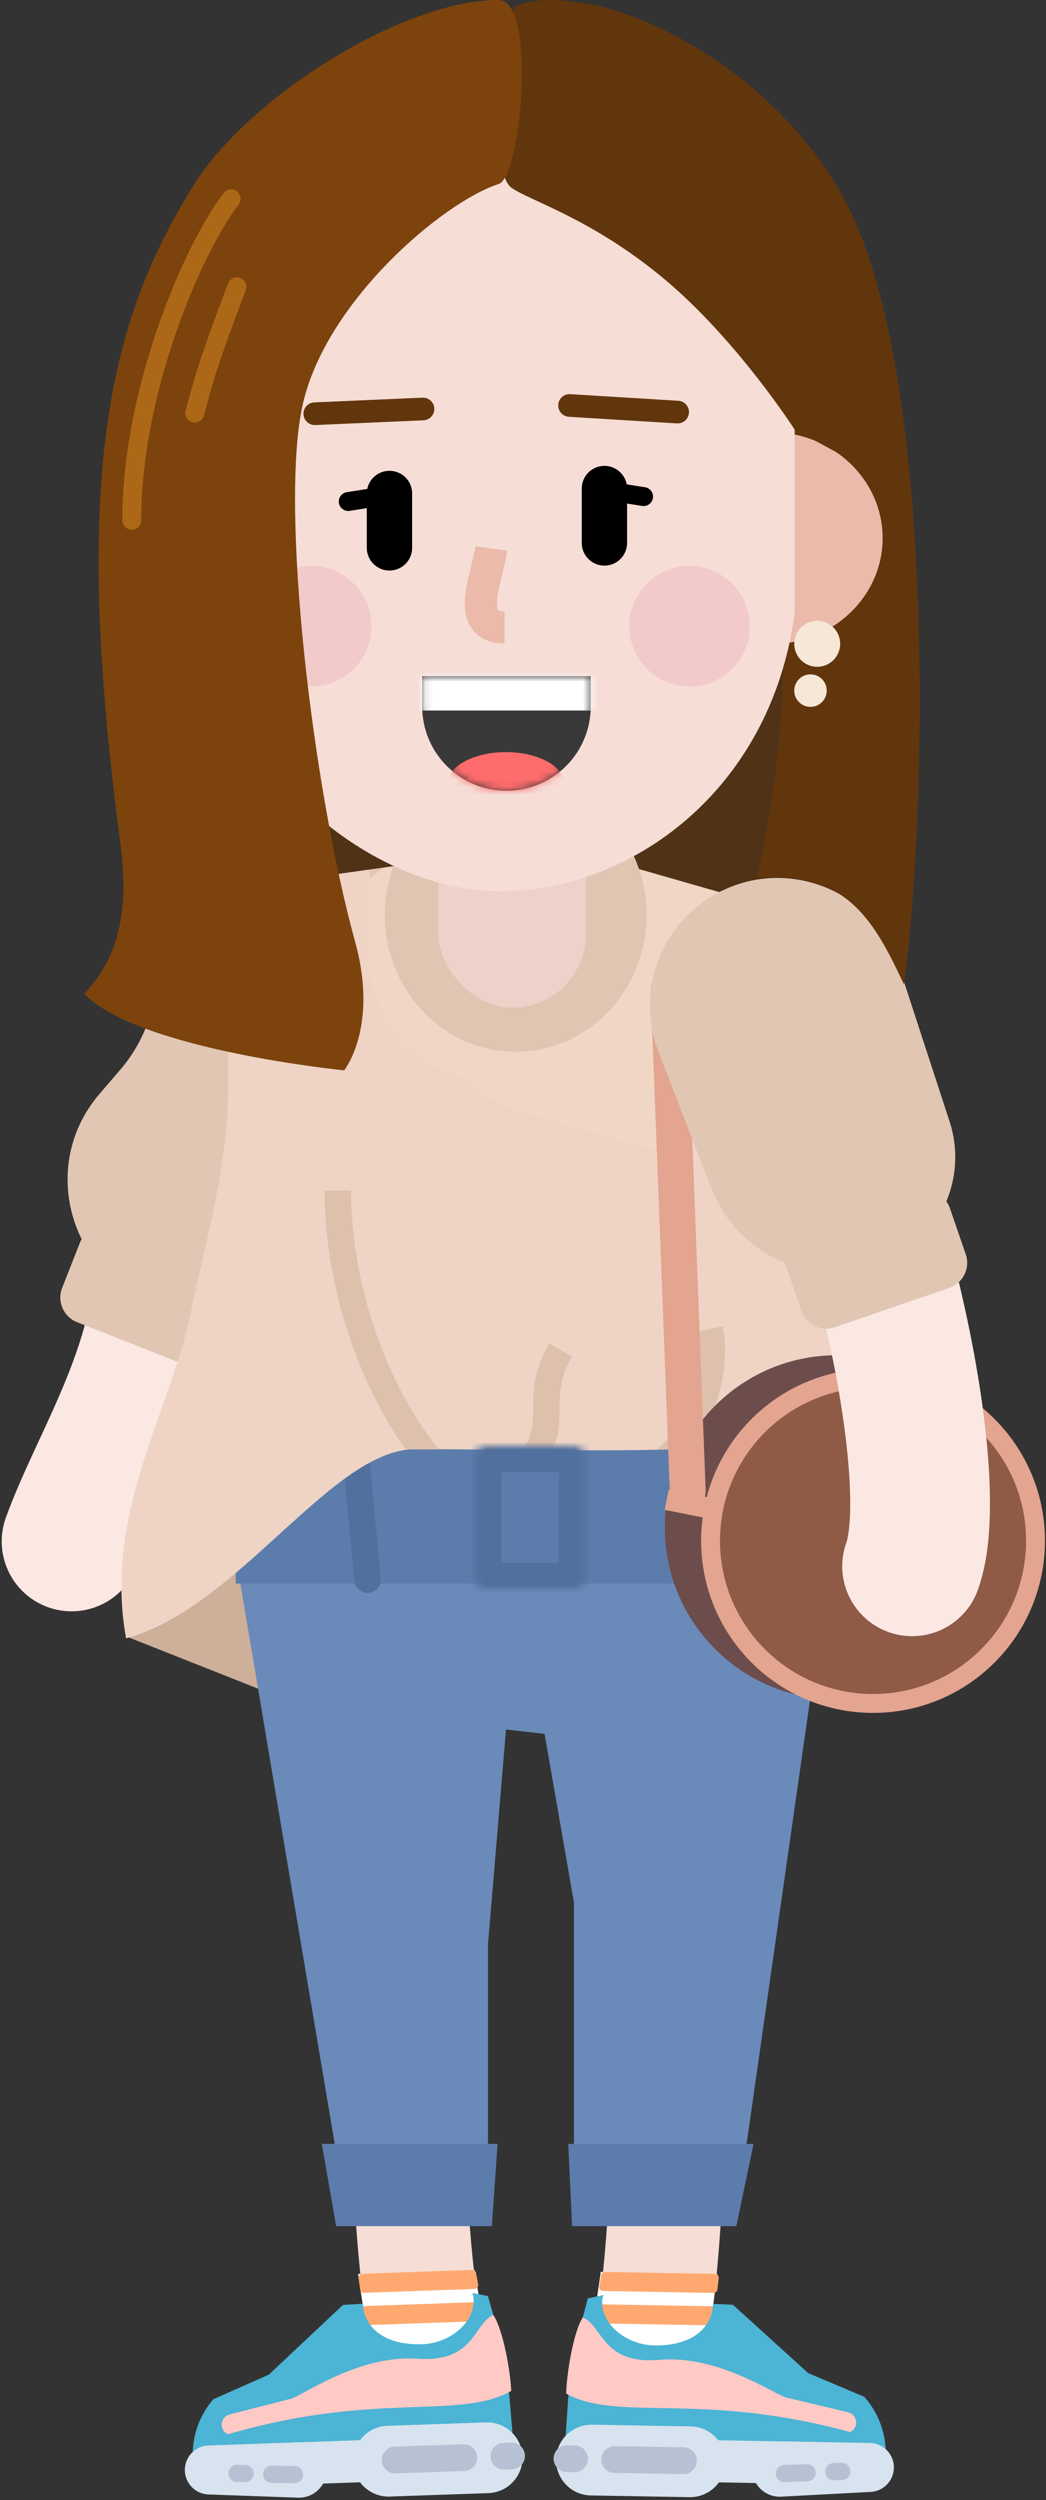 <svg width="139" height="332" viewBox="0 0 139 332" fill="none" xmlns="http://www.w3.org/2000/svg">
<rect x="0" y="0" width="139" height="332" fill="#333333" stroke="none"/>
<rect x="58.759" y="84.168" width="56.102" height="52.197" fill="#503216"/>
<path d="M87.191 218.913C90.237 233.645 89.729 288.253 87.191 306.032" stroke="#F6DDD6" stroke-width="15.057" stroke-linecap="round" stroke-linejoin="bevel"/>
<path d="M55.781 217.389C52.735 232.121 53.242 286.73 55.781 304.509" stroke="#F6DDD6" stroke-width="15.057" stroke-linecap="round" stroke-linejoin="bevel"/>
<path d="M22.204 164.304C22.204 181.322 13.573 193.514 9.512 204.689" stroke="#FBE8E3" stroke-width="18.57" stroke-linecap="round" stroke-linejoin="bevel"/>
<path d="M16.759 217.305L25.643 189.874H81.745L124.646 203.082V220.861L84.029 226.449H39.859L16.759 217.305Z" fill="#CEAF9A"/>
<path d="M93.283 232.629L48.605 227.549L38.959 203.165L99.376 205.705L93.283 232.629Z" fill="#6A8AB9"/>
<path d="M68.659 209.007H110.037L98.089 292.572H76.271V252.636L68.659 209.007Z" fill="#6A8AB9"/>
<path d="M31.851 209.769H68.913L64.852 258.137V291.302L45.051 288.077L31.851 209.769Z" fill="#6A8AB9"/>
<path d="M10.616 165.037C11.327 163.232 13.367 162.344 15.172 163.055L30.13 168.945C31.936 169.656 32.823 171.696 32.112 173.501L29.755 179.488C29.044 181.293 27.004 182.18 25.199 181.47L10.241 175.58C8.435 174.869 7.548 172.829 8.259 171.024L10.616 165.037Z" fill="#E1C6B3"/>
<path d="M30.835 187.164H111.561L110.291 210.29H31.343L30.835 187.164Z" fill="#5C7CAC"/>
<path d="M45.333 191.395L47.11 209.937C47.203 210.903 48.061 211.61 49.026 211.518C49.992 211.425 50.7 210.567 50.608 209.602L48.831 191.06C48.738 190.094 47.88 189.387 46.914 189.479C45.949 189.572 45.241 190.43 45.333 191.395Z" fill="#51709D"/>
<path d="M93.029 191.228L91.252 209.769" stroke="#51709D" stroke-width="3.513" stroke-linecap="round"/>
<path d="M23.688 122.744C27.27 111.134 40.577 105.711 51.252 111.51C60.988 116.799 64.263 129.197 58.408 138.603L41.382 165.955C37.456 172.263 29.978 175.407 22.724 173.798C9.8 170.931 4.598 155.313 13.222 145.269L15.991 142.044C17.784 139.955 19.129 137.519 19.941 134.888L23.688 122.744Z" fill="#E1C6B3"/>
<rect x="38.959" y="110.203" width="58.64" height="82.548" rx="28.106" fill="#EFD6C5"/>
<path d="M55.205 192.443C44.036 192.443 31.736 213.495 16.759 217.559C13.712 201.079 22.642 187.299 25.251 174.718C27.426 164.226 30.328 154.81 30.328 144.184V122.341C36.758 119.123 49.925 109.594 49.113 117.315C48.097 126.967 47.59 144.184 69.929 144.184C92.268 144.184 79.567 122.341 94.806 122.341C116.13 122.341 127.438 209.939 125.407 219.083C123.783 226.398 117.653 211.856 114.099 207.737L104.453 201.079L89.983 192.443C80.506 192.782 66.375 192.443 55.205 192.443Z" fill="#EFD4C5"/>
<path fill-rule="evenodd" clip-rule="evenodd" d="M49.587 185.196C45.568 177.006 43.137 167.448 43.137 158.095H46.651C46.651 166.884 48.948 175.919 52.741 183.648C54.535 187.303 56.57 190.394 58.378 192.475H53.904C52.41 190.417 50.936 187.945 49.587 185.196ZM92.046 192.475C92.856 191.374 93.575 190.147 94.191 188.816C96.13 184.628 96.838 179.793 96.025 176.111L92.595 176.869C93.231 179.75 92.636 183.813 91.002 187.341C90.029 189.442 88.776 191.193 87.327 192.475H92.046ZM73.467 192.475C74.052 191.135 74.3 189.794 74.349 188.225C74.36 187.876 74.362 187.605 74.362 186.999C74.362 184.009 74.633 182.586 76.031 180.161L72.988 178.407C72.01 180.103 71.418 181.675 71.118 183.254C70.894 184.432 70.849 185.279 70.849 186.999C70.849 187.569 70.847 187.816 70.838 188.115C70.785 189.812 70.456 190.999 69.457 192.475H73.467Z" fill="#DDC1AD"/>
<path d="M111.192 225.687C123.81 225.687 134.038 215.453 134.038 202.828C134.038 190.203 123.81 179.968 111.192 179.968C98.574 179.968 88.345 190.203 88.345 202.828C88.345 215.453 98.574 225.687 111.192 225.687Z" fill="#6C4D4B"/>
<path fill-rule="evenodd" clip-rule="evenodd" d="M116.163 225.098C127.666 225.098 136.991 215.772 136.991 204.269C136.991 192.766 127.666 183.441 116.163 183.441C104.66 183.441 95.334 192.766 95.334 204.269C95.334 215.772 104.66 225.098 116.163 225.098Z" fill="#8F5B47"/>
<path fill-rule="evenodd" clip-rule="evenodd" d="M116.015 227.465C128.633 227.465 138.862 217.231 138.862 204.606C138.862 191.981 128.633 181.746 116.015 181.746C103.397 181.746 93.168 191.981 93.168 204.606C93.168 217.231 103.397 227.465 116.015 227.465ZM116.015 184.255C127.246 184.255 136.352 193.366 136.352 204.606C136.352 215.845 127.246 224.956 116.015 224.956C104.783 224.956 95.678 215.845 95.678 204.606C95.678 193.366 104.783 184.255 116.015 184.255Z" fill="#E3A490"/>
<path d="M69.265 147.648C59.894 144.962 54.474 135.188 57.16 125.816C59.846 116.445 69.62 111.025 78.992 113.711L101.427 120.141C110.799 122.827 116.219 132.602 113.533 141.973C110.847 151.345 101.072 156.764 91.701 154.079L69.265 147.648Z" fill="#EFD6C5"/>
<path d="M93.773 197.911L91.235 131.364C91.185 130.049 90.077 129.023 88.762 129.073C87.446 129.123 86.42 130.23 86.47 131.546L89.009 198.093C89.059 199.408 90.166 200.434 91.482 200.384C92.798 200.334 93.824 199.227 93.773 197.911Z" fill="#E3A490"/>
<path d="M88.328 200.498L93.405 201.514L93.947 198.807L88.87 197.791L88.328 200.498Z" fill="#E3A490"/>
<path d="M105.976 138.397C117.145 158.208 125.269 196.816 121.207 207.991" stroke="#FBE8E3" stroke-width="18.57" stroke-linecap="round" stroke-linejoin="bevel"/>
<path d="M87.514 139.702C84.427 131.743 87.733 122.727 95.235 118.651C104.544 113.594 116.155 118.215 119.445 128.287L126.186 148.923C128.062 154.665 126.372 160.973 121.878 165.008C119.284 167.337 115.971 168.706 112.49 168.888L111.712 168.929C104.19 169.321 97.267 164.841 94.542 157.817L87.514 139.702Z" fill="#E1C6B3"/>
<path d="M42.766 284.697H66.121L65.359 295.621H44.67L42.766 284.697Z" fill="#5C7CAC"/>
<path d="M75.513 284.697H100.137L97.853 295.621H76.021L75.513 284.697Z" fill="#5C7CAC"/>
<mask id="mask0_0:127" style="mask-type:alpha" maskUnits="userSpaceOnUse" x="63" y="191" width="15" height="21">
<rect x="63.075" y="191.99" width="14.723" height="19.05" rx="1.506" fill="white"/>
</mask>
<g mask="url(#mask0_0:127)">
<path fill-rule="evenodd" clip-rule="evenodd" d="M76.292 188.476H64.58C61.808 188.476 59.561 190.723 59.561 193.495V209.534C59.561 212.305 61.808 214.552 64.58 214.552H76.292C79.064 214.552 81.311 212.305 81.311 209.534V193.495C81.311 190.723 79.064 188.476 76.292 188.476ZM66.588 207.526V195.503H74.285V207.526H66.588Z" fill="#51709D"/>
</g>
<path d="M104.396 167.992C103.765 166.157 104.74 164.158 106.575 163.526L121.775 158.295C123.61 157.663 125.609 158.639 126.24 160.473L128.335 166.558C128.966 168.392 127.991 170.391 126.156 171.023L110.955 176.254C109.121 176.886 107.122 175.911 106.49 174.076L104.396 167.992Z" fill="#E1C6B3"/>
<path d="M79.837 301.693L95.32 301.962L93.426 315.902L77.817 315.628L79.837 301.693Z" fill="white"/>
<path d="M79.891 302.117C79.932 301.872 80.147 301.693 80.395 301.698L95.019 301.952C95.316 301.959 95.544 302.218 95.509 302.514L95.33 304.047C95.3 304.303 95.081 304.494 94.823 304.489L80.121 304.233C79.814 304.228 79.584 303.952 79.635 303.648L79.891 302.117Z" fill="#FFA970"/>
<path d="M79.562 306.424C79.603 306.18 79.817 306.002 80.066 306.007L94.69 306.261C94.987 306.266 95.214 306.527 95.18 306.823L95.001 308.356C94.971 308.612 94.752 308.803 94.494 308.798L79.792 308.542C79.485 308.537 79.255 308.261 79.306 307.957L79.562 306.424Z" fill="#FFA970"/>
<path fill-rule="evenodd" clip-rule="evenodd" d="M86.945 311.46C92.077 311.551 94.689 308.996 94.742 305.944C94.742 305.944 94.742 305.944 94.742 305.942L97.391 306.057L107.404 315.139L114.838 318.278C116.449 320.07 117.437 322.334 117.655 324.735L117.748 325.762L75.134 323.957L75.819 313.807L78.117 305.217L80.179 304.772C80.081 305.069 80.026 305.375 80.021 305.688C79.968 308.74 83.29 311.397 86.945 311.46Z" fill="#4CB4D4"/>
<path d="M87.63 313.377C80.012 314.04 80.134 308.885 77.446 307.739C76.142 309.749 75.281 315.448 75.239 317.862C82.154 321.666 93.143 317.538 112.979 322.966C114.174 322.394 113.985 320.64 112.697 320.334L104.427 318.371C102.408 317.658 95.249 312.715 87.63 313.377Z" fill="#FFC9C6"/>
<path d="M74.11 325.267C74.737 323.285 76.593 321.95 78.673 321.985L91.79 322.216C94.384 322.261 96.451 324.401 96.406 326.996C96.361 329.591 94.22 331.656 91.626 331.611L78.509 331.383C75.367 331.327 73.163 328.263 74.11 325.267Z" fill="#D7E3EE"/>
<path d="M89.809 326.753C89.836 325.211 91.108 323.982 92.651 324.009L108.384 324.283C109.927 324.31 111.156 325.583 111.129 327.125C111.102 328.668 109.83 329.897 108.287 329.87L92.554 329.596C91.011 329.569 89.782 328.296 89.809 326.753Z" fill="#D7E3EE"/>
<path d="M99.946 327.812C99.982 325.782 101.655 324.166 103.685 324.201L115.587 324.409C117.64 324.444 119.147 326.349 118.71 328.354C118.399 329.787 117.167 330.836 115.703 330.913L103.816 331.546C101.688 331.659 99.909 329.942 99.946 327.812Z" fill="#D7E3EE"/>
<path d="M79.91 326.581C79.927 325.599 80.737 324.817 81.719 324.834L90.854 324.993C91.836 325.011 92.618 325.82 92.601 326.802C92.584 327.784 91.774 328.566 90.792 328.549L81.657 328.389C80.675 328.372 79.893 327.563 79.91 326.581Z" fill="#B6C2D3"/>
<path d="M103.081 328.517C103.059 327.886 103.553 327.357 104.184 327.335L107.227 327.229C107.858 327.207 108.387 327.7 108.409 328.331C108.431 328.962 107.937 329.491 107.307 329.513L104.263 329.62C103.633 329.642 103.103 329.148 103.081 328.517Z" fill="#B6C2D3"/>
<path d="M109.646 328.266C109.624 327.636 110.117 327.106 110.748 327.084L111.825 327.047C112.456 327.025 112.986 327.518 113.008 328.149C113.03 328.78 112.536 329.309 111.905 329.331L110.828 329.369C110.197 329.391 109.668 328.897 109.646 328.266Z" fill="#B6C2D3"/>
<path d="M73.565 326.47C73.582 325.488 74.392 324.706 75.374 324.724L76.387 324.741C77.369 324.758 78.151 325.568 78.134 326.55C78.117 327.532 77.307 328.314 76.325 328.297L75.312 328.279C74.33 328.262 73.548 327.452 73.565 326.47Z" fill="#B6C2D3"/>
<path d="M63.054 301.42L47.579 301.959L49.715 315.864L65.317 315.32L63.054 301.42Z" fill="white"/>
<path d="M63.261 301.841C63.216 301.596 62.998 301.422 62.75 301.43L48.133 301.942C47.836 301.952 47.613 302.215 47.653 302.509L47.859 304.04C47.893 304.296 48.116 304.484 48.374 304.474L63.068 303.962C63.375 303.949 63.6 303.668 63.544 303.367L63.261 301.841Z" fill="#FFA970"/>
<path d="M63.411 306.138C63.366 305.894 63.149 305.719 62.9 305.729L48.283 306.238C47.986 306.248 47.763 306.514 47.803 306.808L48.009 308.336C48.043 308.592 48.266 308.78 48.524 308.773L63.218 308.258C63.525 308.248 63.75 307.967 63.694 307.666L63.411 306.138Z" fill="#FFA970"/>
<path fill-rule="evenodd" clip-rule="evenodd" d="M56.117 311.302C50.987 311.48 48.332 308.973 48.225 305.924C48.225 305.922 48.225 305.922 48.225 305.919L45.579 306.082L35.725 315.337L28.348 318.607C26.768 320.426 25.82 322.708 25.644 325.109L25.568 326.138L68.145 323.588L67.283 313.453L64.835 304.903L62.765 304.496C62.869 304.793 62.929 305.096 62.94 305.41C63.047 308.459 59.771 311.174 56.117 311.302Z" fill="#4CB4D4"/>
<path d="M55.466 313.232C63.095 313.761 62.882 308.609 65.55 307.415C66.889 309.4 67.85 315.086 67.934 317.498C61.086 321.423 50.026 317.488 30.288 323.26C29.084 322.71 29.241 320.951 30.524 320.622L38.759 318.517C40.765 317.769 47.837 312.702 55.466 313.232Z" fill="#FFC9C6"/>
<path d="M69.191 324.883C68.529 322.911 66.65 321.608 64.572 321.681L51.461 322.138C48.867 322.231 46.839 324.406 46.929 326.999C47.02 329.593 49.195 331.621 51.789 331.531L64.9 331.074C68.04 330.964 70.19 327.862 69.191 324.883Z" fill="#D7E3EE"/>
<path d="M53.521 326.642C53.467 325.1 52.173 323.893 50.631 323.947L34.905 324.496C33.363 324.55 32.156 325.844 32.21 327.386C32.264 328.928 33.557 330.134 35.1 330.081L50.826 329.532C52.368 329.478 53.574 328.184 53.521 326.642Z" fill="#D7E3EE"/>
<path d="M43.404 327.877C43.333 325.849 41.631 324.261 39.602 324.334L27.706 324.748C25.654 324.82 24.18 326.75 24.652 328.748C24.988 330.176 26.238 331.202 27.703 331.252L39.599 331.679C41.73 331.754 43.478 330.008 43.404 327.877Z" fill="#D7E3EE"/>
<path d="M63.415 326.296C63.381 325.315 62.557 324.547 61.576 324.582L52.445 324.9C51.464 324.935 50.696 325.758 50.73 326.739C50.764 327.721 51.587 328.488 52.569 328.454L61.7 328.135C62.681 328.101 63.449 327.278 63.415 326.296Z" fill="#B6C2D3"/>
<path d="M40.281 328.638C40.292 328.007 39.789 327.487 39.158 327.476L36.114 327.422C35.483 327.411 34.962 327.914 34.951 328.545C34.94 329.176 35.443 329.697 36.074 329.708L39.118 329.761C39.749 329.772 40.27 329.269 40.281 328.638Z" fill="#B6C2D3"/>
<path d="M33.713 328.5C33.724 327.869 33.221 327.349 32.59 327.338L31.513 327.319C30.881 327.308 30.361 327.81 30.35 328.442C30.339 329.073 30.841 329.593 31.473 329.604L32.55 329.623C33.182 329.634 33.702 329.131 33.713 328.5Z" fill="#B6C2D3"/>
<path d="M69.757 326.075C69.723 325.094 68.9 324.326 67.918 324.361L66.906 324.396C65.924 324.43 65.156 325.254 65.191 326.235C65.225 327.216 66.048 327.984 67.03 327.95L68.043 327.914C69.024 327.88 69.792 327.057 69.757 326.075Z" fill="#B6C2D3"/>
<path d="M68.532 139.667C78.136 139.667 85.921 131.536 85.921 121.506C85.921 111.476 78.136 103.345 68.532 103.345C58.929 103.345 51.144 111.476 51.144 121.506C51.144 131.536 58.929 139.667 68.532 139.667Z" fill="#DFC5B2"/>
<rect x="58.252" y="104.361" width="19.625" height="29.453" rx="9.812" fill="#EED1C9"/>
<path d="M15.244 101.719C13.836 91.696 20.82 82.43 30.843 81.022L70.123 75.505C80.146 74.097 89.413 81.081 90.821 91.103C92.228 101.126 85.245 110.393 75.222 111.801L35.942 117.318C25.919 118.726 16.652 111.742 15.244 101.719Z" fill="#503216"/>
<path d="M28.395 85.385C36.584 85.385 43.223 79.085 43.223 71.313C43.223 63.541 36.584 57.241 28.395 57.241C20.206 57.241 13.568 63.541 13.568 71.313C13.568 79.085 20.206 85.385 28.395 85.385Z" fill="#EBBAAA"/>
<path d="M103.09 53.331C98.464 34.03 78.514 24.112 70.78 21.742C67.25 15.139 67.754 1.457 73.302 0.409C81.372 -1.115 103.052 8.536 112.635 27.329C124.683 50.957 123.027 109.902 120.119 130.729C116.365 122.726 112.635 115.382 100.593 116.587C106.676 89.667 103.09 70.092 103.09 70.092C103.09 70.092 105.646 63.997 103.09 53.331Z" fill="#62360D"/>
<path d="M102.461 85.532C110.65 85.532 117.288 79.231 117.288 71.46C117.288 63.688 110.65 57.388 102.461 57.388C94.272 57.388 87.633 63.688 87.633 71.46C87.633 79.231 94.272 85.532 102.461 85.532Z" fill="#EBBAAA"/>
<path d="M27.417 44.6C27.417 24.177 44.92 7.62 66.511 7.62C88.101 7.62 105.604 24.177 105.604 44.6V81.381C102.451 105.239 83.535 118.362 66.511 118.362C49.486 118.362 29.729 102.456 27.417 81.381V44.6Z" fill="#F6DDD6"/>
<path fill-rule="evenodd" clip-rule="evenodd" d="M56.103 89.785V93.812C56.103 99.997 61.117 105.011 67.302 105.011C73.487 105.011 78.501 99.997 78.501 93.812V89.785H56.103Z" fill="#393939"/>
<mask id="mask1_0:127" style="mask-type:alpha" maskUnits="userSpaceOnUse" x="56" y="89" width="23" height="17">
<path fill-rule="evenodd" clip-rule="evenodd" d="M56.103 89.785V93.812C56.103 99.997 61.117 105.011 67.302 105.011C73.487 105.011 78.501 99.997 78.501 93.812V89.785H56.103Z" fill="white"/>
</mask>
<g mask="url(#mask1_0:127)">
<path d="M67.228 108.408C71.525 108.408 75.008 106.498 75.008 104.142C75.008 101.786 71.525 99.876 67.228 99.876C62.932 99.876 59.449 101.786 59.449 104.142C59.449 106.498 62.932 108.408 67.228 108.408Z" fill="#FF6C6C"/>
<rect x="55.685" y="89.336" width="24.342" height="5.019" fill="white"/>
</g>
<path d="M68.375 0.908C77.496 -3.288 101.074 7.267 111.744 28.207C111.744 28.207 117.527 40.84 118.944 49.571C120.343 58.185 115.758 62.542 115.758 62.542L105.604 57.057C105.604 57.057 97.988 45.191 88.342 37.112C78.695 29.034 70.472 26.705 67.951 24.925C65.431 23.145 65.135 7.775 68.375 0.908Z" fill="#62360D"/>
<path d="M41.899 56.444L56.276 55.816C57.107 55.78 57.751 55.077 57.715 54.246C57.679 53.415 56.976 52.771 56.145 52.807L41.767 53.436C40.937 53.472 40.293 54.175 40.329 55.006C40.365 55.836 41.068 56.48 41.899 56.444Z" fill="#62360D"/>
<path d="M41.367 91.16C45.784 91.16 49.364 87.578 49.364 83.159C49.364 78.74 45.784 75.158 41.367 75.158C36.951 75.158 33.371 78.74 33.371 83.159C33.371 87.578 36.951 91.16 41.367 91.16Z" fill="#F2CACA"/>
<path d="M40.24 53.67C43.361 39.942 58.906 26.807 66.267 24.434C69.303 23.456 71.334 0 66.267 0C53.442 0 33.098 12.902 25.838 24.434C13.916 43.373 9.7 64.606 16.046 112.394C17.599 124.089 13.811 129.173 11.171 131.969C18.451 139.444 45.735 142.138 45.735 142.138C45.735 142.138 50.328 136.427 47.201 125.106C41.553 104.658 37.12 67.397 40.24 53.67Z" fill="#7D430D"/>
<path d="M29.717 25.645C26.894 29.317 23.573 35.979 21.022 43.333C18.009 52.017 16.256 60.968 16.256 69.08C16.256 69.773 16.818 70.335 17.511 70.335C18.204 70.335 18.766 69.773 18.766 69.08C18.766 61.274 20.466 52.592 23.393 44.156C25.862 37.037 29.067 30.607 31.706 27.174C32.129 26.625 32.026 25.837 31.476 25.415C30.927 24.992 30.139 25.095 29.717 25.645Z" fill="#AD6817"/>
<path d="M30.298 37.653C26.874 46.79 26.088 49.119 24.674 54.54C24.5 55.211 24.901 55.896 25.572 56.071C26.243 56.246 26.928 55.844 27.103 55.173C28.489 49.855 29.252 47.596 32.648 38.533C32.891 37.885 32.562 37.161 31.913 36.918C31.265 36.675 30.541 37.004 30.298 37.653Z" fill="#AD6817"/>
<path d="M46.472 67.84L53.231 66.771C53.916 66.663 54.383 66.02 54.275 65.336C54.166 64.651 53.524 64.184 52.839 64.292L46.08 65.361C45.395 65.469 44.928 66.112 45.036 66.796C45.145 67.481 45.787 67.948 46.472 67.84Z" fill="black"/>
<path d="M78.569 66.116L85.329 67.185C86.013 67.293 86.656 66.826 86.764 66.142C86.872 65.457 86.405 64.815 85.721 64.707L78.961 63.638C78.276 63.529 77.634 63.997 77.526 64.681C77.418 65.365 77.885 66.008 78.569 66.116Z" fill="black"/>
<path d="M51.755 65.532V72.753" stroke="black" stroke-width="6.023" stroke-linecap="round"/>
<path d="M80.319 64.877V72.099" stroke="black" stroke-width="6.023" stroke-linecap="round"/>
<path d="M75.594 55.348L89.959 56.227C90.789 56.277 91.503 55.646 91.554 54.816C91.605 53.986 90.973 53.272 90.143 53.221L75.778 52.342C74.948 52.291 74.234 52.923 74.184 53.753C74.133 54.583 74.764 55.297 75.594 55.348Z" fill="#62360D"/>
<path d="M65.296 72.839C64.787 76.548 61.589 83.311 67.04 83.311" stroke="#EBBAAA" stroke-width="4.266"/>
<path d="M108.597 88.548C110.283 88.548 111.65 87.181 111.65 85.494C111.65 83.807 110.283 82.439 108.597 82.439C106.911 82.439 105.544 83.807 105.544 85.494C105.544 87.181 106.911 88.548 108.597 88.548Z" fill="#F6E7D6"/>
<path d="M107.702 93.869C108.894 93.869 109.86 92.903 109.86 91.71C109.86 90.518 108.894 89.551 107.702 89.551C106.51 89.551 105.544 90.518 105.544 91.71C105.544 92.903 106.51 93.869 107.702 93.869Z" fill="#F6E7D6"/>
<path d="M91.63 91.16C96.046 91.16 99.626 87.578 99.626 83.159C99.626 78.74 96.046 75.158 91.63 75.158C87.214 75.158 83.634 78.74 83.634 83.159C83.634 87.578 87.214 91.16 91.63 91.16Z" fill="#F2CACA"/>
</svg>
